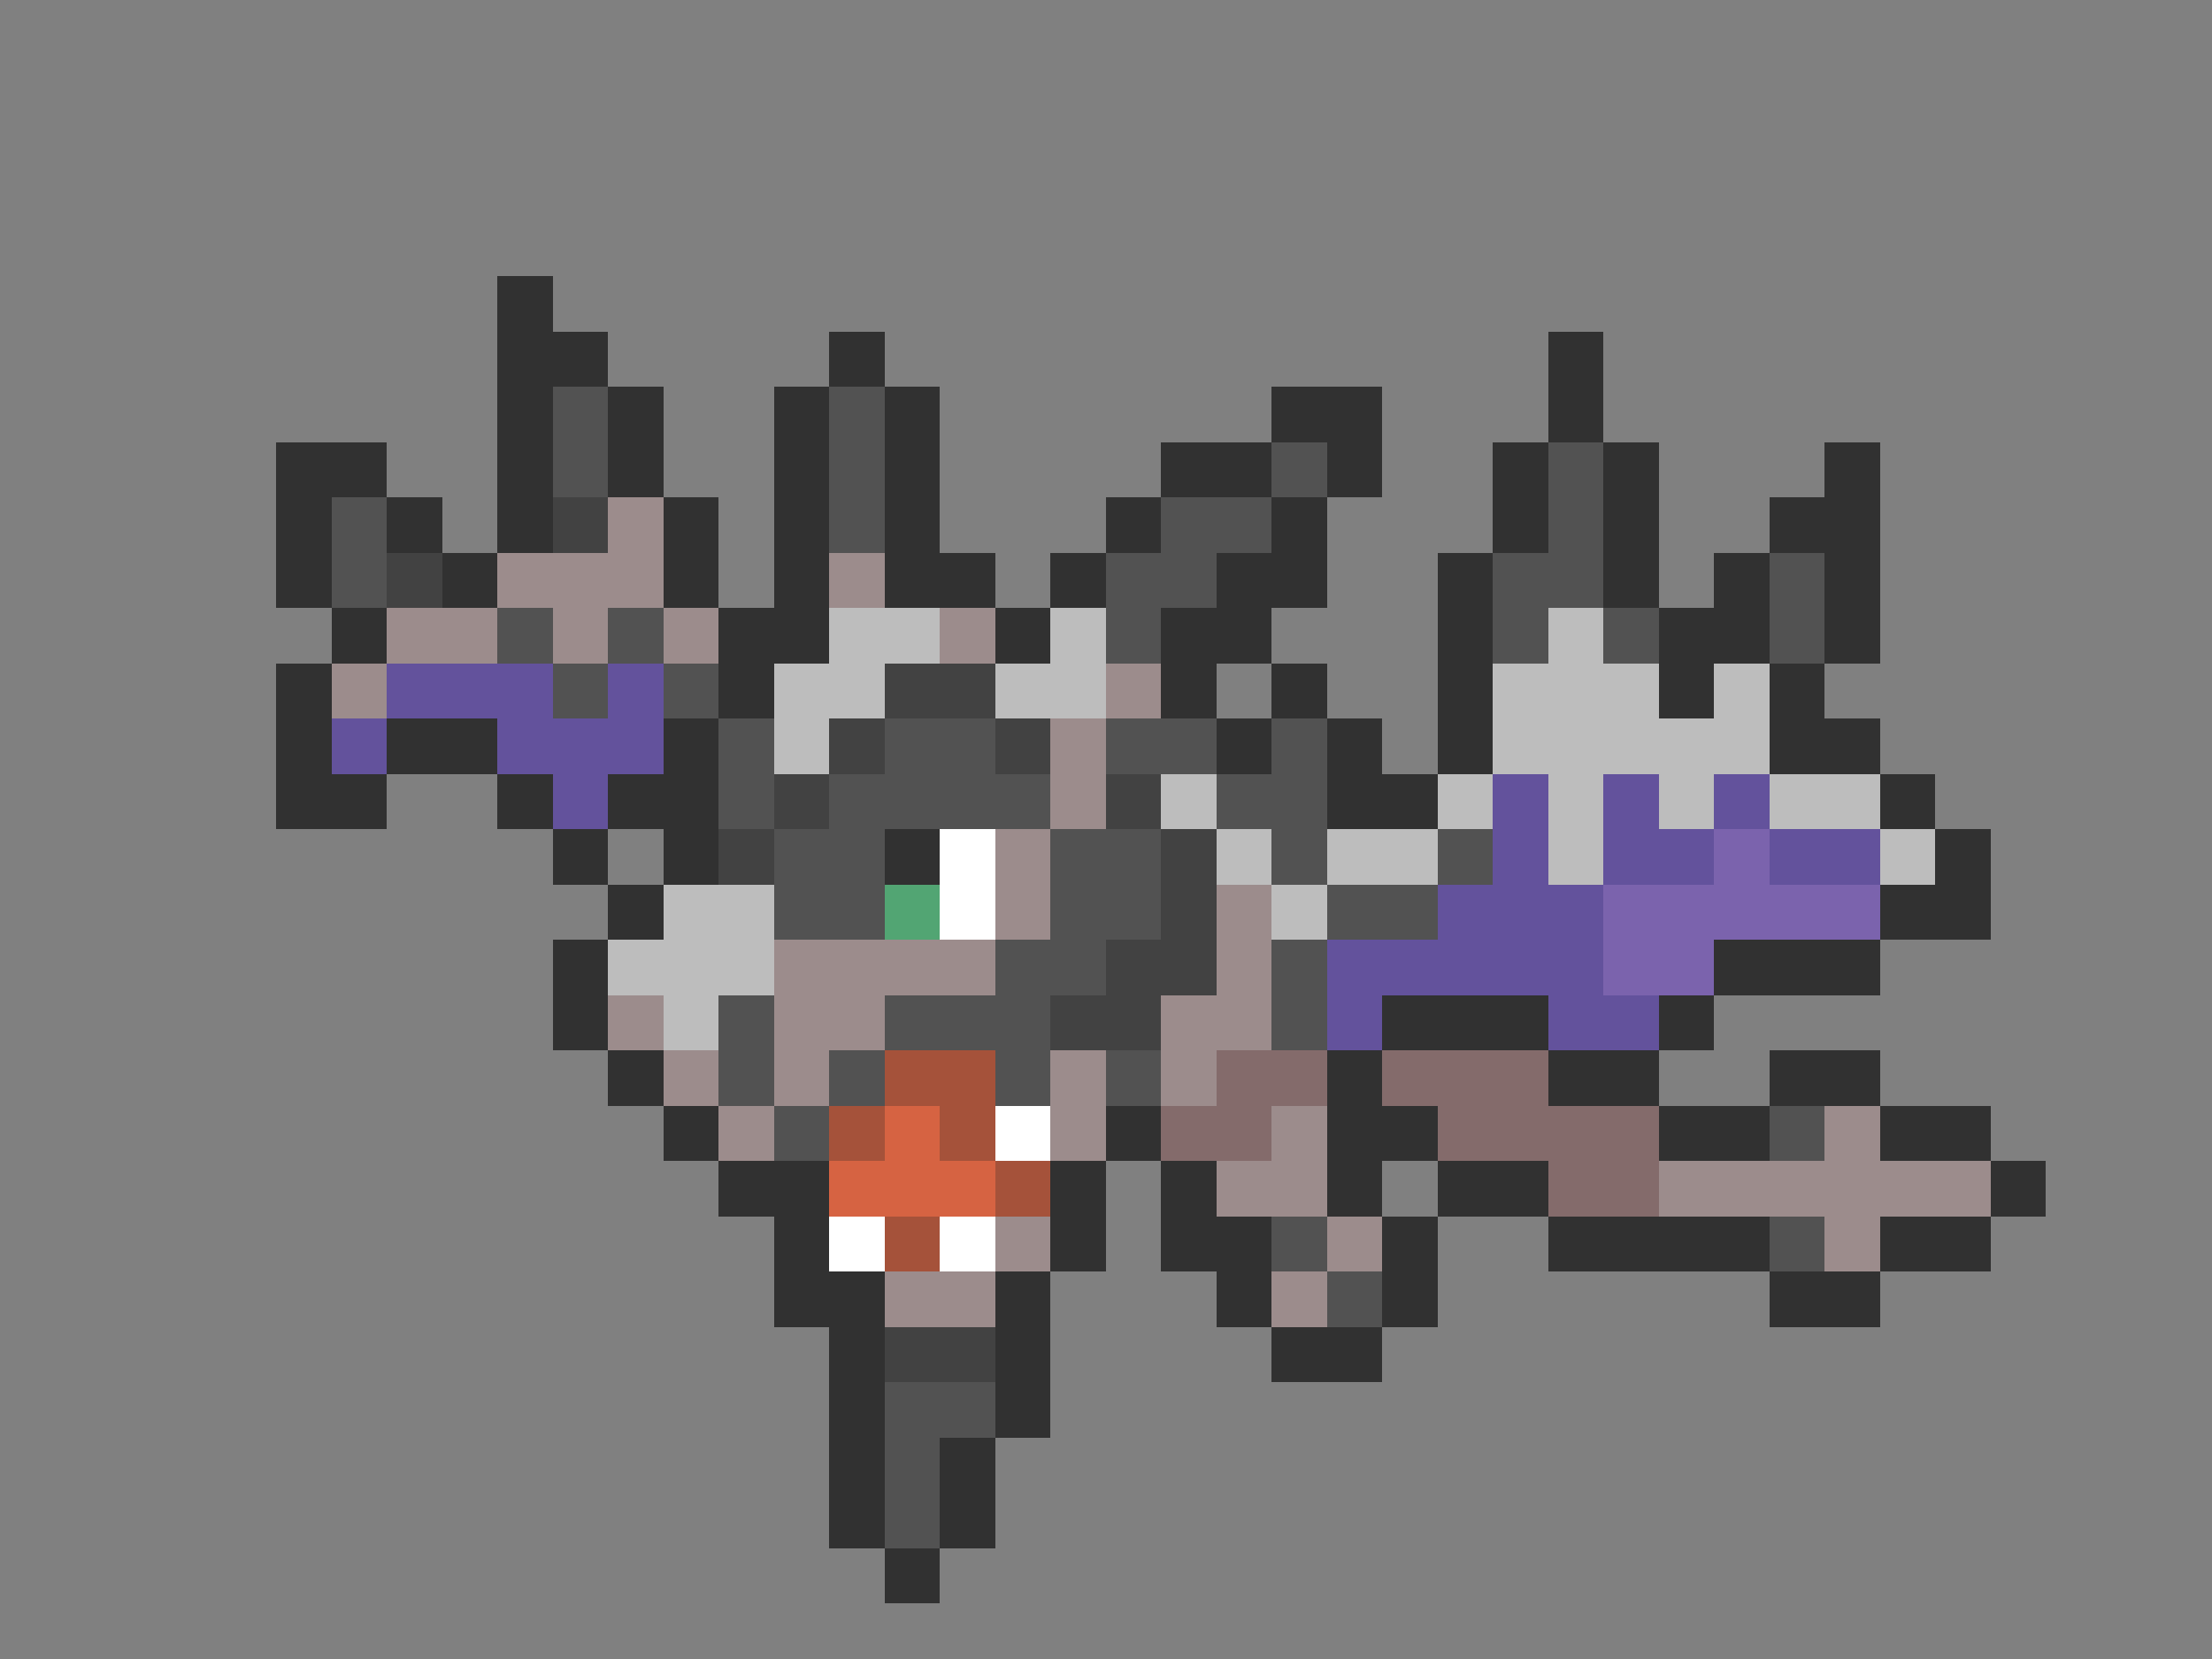 <svg xmlns="http://www.w3.org/2000/svg" viewBox="0 -0.5 40 30" shape-rendering="crispEdges">
<rect x="0" y="-0.5" width="40" height="30" fill="#808080" stroke="none"/>
<path stroke="#313131" d="M9 5h1M9 6h2M15 6h1M28 6h1M9 7h1M11 7h1M14 7h1M16 7h1M23 7h2M28 7h1M5 8h2M9 8h1M11 8h1M14 8h1M16 8h1M21 8h2M24 8h1M27 8h1M29 8h1M33 8h1M5 9h1M7 9h1M9 9h1M12 9h1M14 9h1M16 9h1M20 9h1M23 9h1M27 9h1M29 9h1M32 9h2M5 10h1M8 10h1M12 10h1M14 10h1M16 10h2M19 10h1M22 10h2M26 10h1M29 10h1M31 10h1M33 10h1M6 11h1M13 11h2M18 11h1M21 11h2M26 11h1M30 11h2M33 11h1M5 12h1M13 12h1M21 12h1M23 12h1M26 12h1M30 12h1M32 12h1M5 13h1M7 13h2M12 13h1M22 13h1M24 13h1M26 13h1M32 13h2M5 14h2M9 14h1M11 14h2M24 14h2M34 14h1M10 15h1M12 15h1M16 15h1M35 15h1M11 16h1M34 16h2M10 17h1M31 17h3M10 18h1M25 18h3M30 18h1M11 19h1M24 19h1M28 19h2M32 19h2M12 20h1M20 20h1M24 20h2M30 20h2M34 20h2M13 21h2M19 21h1M21 21h1M24 21h1M26 21h2M36 21h1M14 22h1M19 22h1M21 22h2M25 22h1M28 22h4M34 22h2M14 23h2M18 23h1M22 23h1M25 23h1M32 23h2M15 24h1M18 24h1M23 24h2M15 25h1M18 25h1M15 26h1M17 26h1M15 27h1M17 27h1M16 28h1" />
<path stroke="#525252" d="M10 7h1M15 7h1M10 8h1M15 8h1M23 8h1M28 8h1M6 9h1M15 9h1M21 9h2M28 9h1M6 10h1M20 10h2M27 10h2M32 10h1M9 11h1M11 11h1M20 11h1M27 11h1M29 11h1M32 11h1M10 12h1M12 12h1M13 13h1M16 13h2M20 13h2M23 13h1M13 14h1M15 14h4M22 14h2M14 15h2M19 15h2M23 15h1M26 15h1M14 16h2M19 16h2M24 16h2M18 17h2M23 17h1M13 18h1M16 18h3M23 18h1M13 19h1M15 19h1M18 19h1M20 19h1M14 20h1M32 20h1M23 22h1M32 22h1M24 23h1M16 25h2M16 26h1M16 27h1" />
<path stroke="#424242" d="M10 9h1M7 10h1M16 12h2M15 13h1M18 13h1M14 14h1M20 14h1M13 15h1M21 15h1M21 16h1M20 17h2M19 18h2M16 24h2" />
<path stroke="#9c8c8c" d="M11 9h1M9 10h3M15 10h1M7 11h2M10 11h1M12 11h1M17 11h1M6 12h1M20 12h1M19 13h1M19 14h1M18 15h1M18 16h1M22 16h1M14 17h4M22 17h1M11 18h1M14 18h2M21 18h2M12 19h1M14 19h1M19 19h1M21 19h1M13 20h1M19 20h1M23 20h1M33 20h1M22 21h2M30 21h6M18 22h1M24 22h1M33 22h1M16 23h2M23 23h1" />
<path stroke="#bdbdbd" d="M15 11h2M19 11h1M28 11h1M14 12h2M18 12h2M27 12h3M31 12h1M14 13h1M27 13h5M21 14h1M26 14h1M28 14h1M30 14h1M32 14h2M22 15h1M24 15h2M28 15h1M34 15h1M12 16h2M23 16h1M11 17h3M12 18h1" />
<path stroke="#63529c" d="M7 12h3M11 12h1M6 13h1M9 13h3M10 14h1M27 14h1M29 14h1M31 14h1M27 15h1M29 15h2M32 15h2M26 16h3M24 17h5M24 18h1M28 18h2" />
<path stroke="#ffffff" d="M17 15h1M17 16h1M18 20h1M15 22h1M17 22h1" />
<path stroke="#7b63ad" d="M31 15h1M29 16h5M29 17h2" />
<path stroke="#52a573" d="M16 16h1" />
<path stroke="#a5523a" d="M16 19h2M15 20h1M17 20h1M18 21h1M16 22h1" />
<path stroke="#846b6b" d="M22 19h2M25 19h3M21 20h2M26 20h4M28 21h2" />
<path stroke="#d66342" d="M16 20h1M15 21h3" />
</svg>